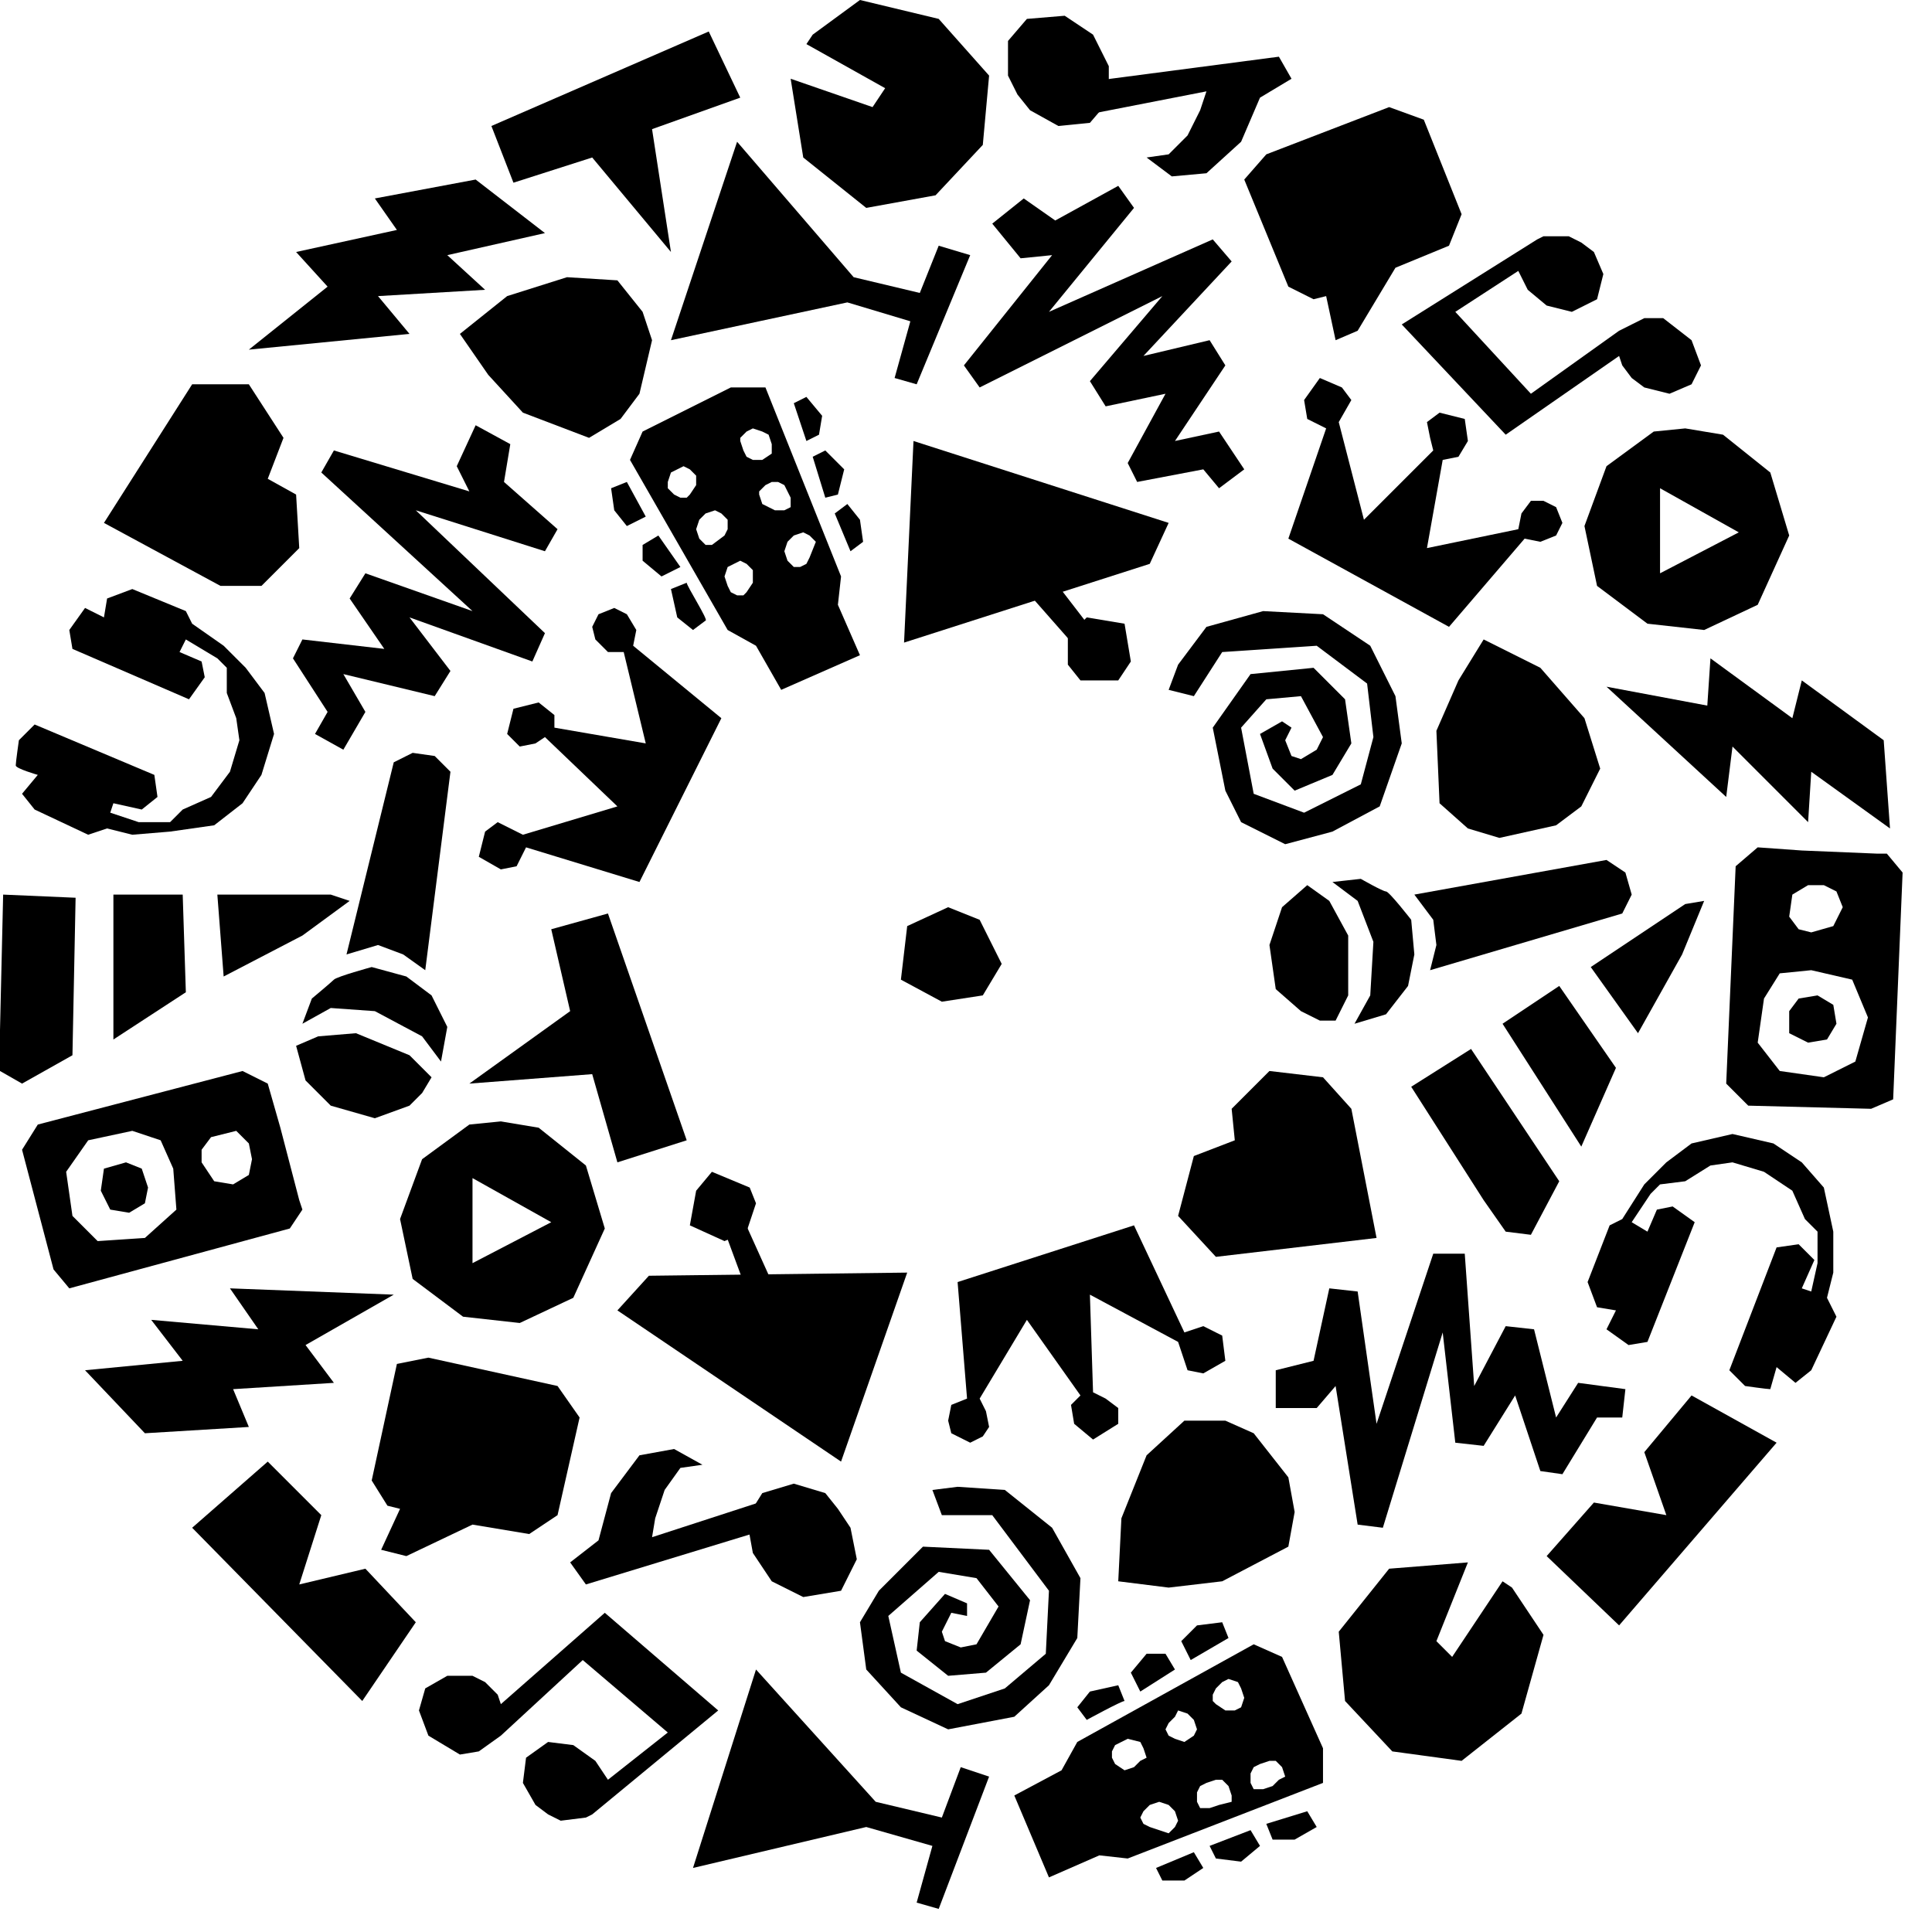 <?xml version="1.0" encoding="UTF-8" standalone="no"?><!DOCTYPE svg PUBLIC "-//W3C//DTD SVG 1.1//EN" "http://www.w3.org/Graphics/SVG/1.1/DTD/svg11.dtd"><svg width="100%" height="100%" viewBox="0 0 46 46" version="1.1" xmlns="http://www.w3.org/2000/svg" xmlns:xlink="http://www.w3.org/1999/xlink" xml:space="preserve" xmlns:serif="http://www.serif.com/" style="fill-rule:evenodd;clip-rule:evenodd;stroke-linejoin:round;stroke-miterlimit:2;"><g><path d="M21.6,22.05l-0.15,1.275l0.975,0.525l0.975,-0.15l0.45,-0.75l-0.525,-1.05l-0.75,-0.3l-0.975,0.45Z" style="fill-rule:nonzero;"/><path d="M29.4,27.15l-0.975,0.375l-0.375,1.425l0.9,0.975l3.825,-0.45l-0.6,-3.075l-0.675,-0.75l-1.275,-0.15l-0.9,0.9l0.075,0.75Z" style="fill-rule:nonzero;"/><path d="M20.475,0l-1.125,0.825l-0.15,0.225l1.875,1.05l-0.3,0.45l-1.95,-0.675l0.3,1.875l1.5,1.2l1.65,-0.3l1.125,-1.2l0.15,-1.65l-1.2,-1.35l-1.875,-0.45Z" style="fill-rule:nonzero;"/><path d="M15.975,8.1l4.2,-0.9l1.5,0.45l-0.375,1.35l0.525,0.15l1.275,-3.075l-0.75,-0.225l-0.45,1.125l-1.575,-0.375l-2.775,-3.225l-1.575,4.725Z" style="fill-rule:nonzero;"/><path d="M30.675,12.825l0.9,-2.625l-0.45,-0.225l-0.075,-0.45l0.375,-0.525l0.525,0.225l0.225,0.3l-0.3,0.525l0.6,2.325l1.65,-1.65l-0.075,-0.3l-0.075,-0.375l0.3,-0.225l0.6,0.15l0.075,0.525l-0.225,0.375l-0.375,0.075l-0.375,2.1l2.175,-0.45l0.075,-0.375l0.225,-0.3l0.3,0l0.3,0.15l0.15,0.375l-0.15,0.3l-0.375,0.15l-0.375,-0.075l-1.8,2.1l-3.825,-2.1Z" style="fill-rule:nonzero;"/><path d="M15.225,21l-2.7,-0.825l-0.225,0.45l-0.375,0.075l-0.525,-0.3l0.15,-0.6l0.3,-0.225l0.6,0.3l2.25,-0.675l-1.725,-1.65l-0.225,0.15l-0.375,0.075l-0.3,-0.3l0.15,-0.6l0.6,-0.15l0.375,0.3l0,0.3l2.175,0.375l-0.525,-2.175l-0.375,0l-0.3,-0.3l-0.075,-0.3l0.15,-0.3l0.375,-0.15l0.3,0.15l0.225,0.375l-0.075,0.375l2.1,1.725l-1.95,3.9Z" style="fill-rule:nonzero;"/><path d="M29.625,4.275l1.05,2.55l0.6,0.3l0.3,-0.075l0.225,1.05l0.525,-0.225l0.9,-1.5l1.275,-0.525l0.3,-0.75l-0.9,-2.25l-0.825,-0.3l-2.925,1.125l-0.525,0.6Z" style="fill-rule:nonzero;"/><path d="M11.7,3l0.525,1.35l1.875,-0.6l1.875,2.25l-0.45,-2.925l2.1,-0.75l-0.75,-1.575l-5.175,2.25Z" style="fill-rule:nonzero;"/><path d="M44.85,17.625l0.15,2.1l-1.875,-1.35l-0.075,1.2l-1.8,-1.8l-0.15,1.2l-2.85,-2.625l2.4,0.45l0.075,-1.125l1.95,1.425l0.225,-0.9l1.95,1.425Z" style="fill-rule:nonzero;"/><g><path d="M25.425,15.825l0,-0.675l0.45,-0.45l0.9,0.15l0.15,0.9l-0.3,0.45l-0.9,0" style="fill-rule:nonzero;"/><path d="M27.825,12.45l-6.075,-1.95l-0.225,4.8l5.85,-1.875l0.45,-0.975Z" style="fill-rule:nonzero;"/><path d="M24.45,13.05c0.075,0 1.725,2.175 1.725,2.175l-0.525,0.225l-1.65,-1.875l0.45,-0.525Z" style="fill-rule:nonzero;"/></g><g><path d="M34.05,23.1l0.15,-0.6l-0.075,-0.6l-0.45,-0.6l4.575,-0.825l0.45,0.3l0.15,0.525l-0.225,0.45l-4.575,1.35Z" style="fill-rule:nonzero;"/><path d="M32.25,24.375l0.375,-0.675l0.075,-1.275l-0.375,-0.975l-0.6,-0.45l0.675,-0.075c0,0 0.525,0.3 0.6,0.3c0.075,0 0.6,0.675 0.6,0.675l0.075,0.825l-0.15,0.75l-0.525,0.675l-0.75,0.225Z" style="fill-rule:nonzero;"/><path d="M31.8,24.3l0.3,-0.6l0,-1.425l-0.45,-0.825l-0.525,-0.375l-0.6,0.525l-0.3,0.9l0.15,1.05l0.6,0.525l0.45,0.225l0.375,0Z" style="fill-rule:nonzero;"/></g><path d="M42.15,11.25l-1.125,-0.9l-0.9,-0.15l-0.75,0.075l-1.125,0.825l-0.525,1.425l0.3,1.425l1.2,0.9l1.35,0.15l1.275,-0.6l0.75,-1.65l-0.45,-1.5Zm-0.75,1.425l-1.875,0.975l0,-2.025l1.875,1.05Z" style="fill-rule:nonzero;"/><path d="M33.375,7.725l2.475,2.625l2.7,-1.875l0.075,0.225l0.225,0.3l0.3,0.225l0.6,0.15l0.525,-0.225l0.225,-0.45l-0.225,-0.6l-0.675,-0.525l-0.45,0l-0.6,0.3l-2.1,1.5l-1.8,-1.95l1.5,-0.975l0.225,0.45l0.45,0.375l0.6,0.15l0.6,-0.3l0.15,-0.6l-0.225,-0.525l-0.3,-0.225l-0.3,-0.15l-0.6,0l-0.15,0.075l-3.225,2.025Z" style="fill-rule:nonzero;"/><path d="M39.225,29.325l0.225,-0.525l0.375,-0.075l0.525,0.375l-1.125,2.85l-0.45,0.075l-0.525,-0.375l0.225,-0.45l-0.45,-0.075l-0.225,-0.6l0.525,-1.35l0.3,-0.15l0.525,-0.825l0.525,-0.525l0.6,-0.45l0.975,-0.225l0.975,0.225l0.675,0.45l0.525,0.6l0.225,1.05l0,0.975l-0.15,0.6l0.225,0.45l-0.6,1.275l-0.375,0.3l-0.45,-0.375l-0.15,0.525c-0.075,0 -0.6,-0.075 -0.6,-0.075l-0.375,-0.375l1.125,-2.925l0.525,-0.075l0.375,0.375l-0.3,0.675l0.225,0.075l0.15,-0.675l0,-0.75l-0.3,-0.3l-0.3,-0.675l-0.675,-0.45l-0.75,-0.225l-0.525,0.075l-0.6,0.375l-0.6,0.075l-0.225,0.225l-0.45,0.675l0.375,0.225Z" style="fill-rule:nonzero;"/><path d="M36.825,37.05l1.125,-1.275l1.725,0.3l-0.525,-1.5l1.125,-1.35l2.025,1.125l-3.75,4.35l-1.725,-1.65Z" style="fill-rule:nonzero;"/><g><path d="M40.575,21.45l-0.525,1.275l-1.05,1.875l-1.125,-1.575l2.25,-1.5l0.45,-0.075Z" style="fill-rule:nonzero;"/><path d="M37.125,23.475l-1.35,0.9l1.875,2.925l0.825,-1.875l-1.35,-1.95Z" style="fill-rule:nonzero;"/><path d="M35.025,24.975l2.1,3.15l-0.675,1.275l-0.6,-0.075l-0.525,-0.75l-1.725,-2.7l1.425,-0.9Z" style="fill-rule:nonzero;"/></g><path d="M29.025,11.625l-0.375,-0.45l-1.575,0.3l-0.225,-0.45l0.9,-1.65l-1.425,0.3l-0.375,-0.6l1.725,-2.025l-4.35,2.175l-0.375,-0.525l2.1,-2.625l-0.75,0.075l-0.675,-0.825l0.75,-0.6l0.75,0.525l1.5,-0.825l0.375,0.525l-2.025,2.475l3.9,-1.725l0.45,0.525l-2.1,2.25l1.575,-0.375l0.375,0.6l-1.2,1.8l1.05,-0.225l0.6,0.9l-0.6,0.45Z" style="fill-rule:nonzero;"/><path d="M7.5,17.475l0.3,-0.525l-0.825,-1.275l0.225,-0.45l1.95,0.225l-0.825,-1.2l0.375,-0.6l2.55,0.9l-3.6,-3.3l0.3,-0.525l3.225,0.975l-0.3,-0.6l0.45,-0.975l0.825,0.45l-0.15,0.9l1.275,1.125l-0.3,0.525l-3.075,-0.975l3.075,2.925l-0.3,0.675l-2.925,-1.05l0.975,1.275l-0.375,0.6l-2.175,-0.525l0.525,0.9l-0.525,0.9l-0.675,-0.375Z" style="fill-rule:nonzero;"/><g><path d="M15.3,10.275l-0.3,0.675l2.325,4.05l0.675,0.375l0.6,1.05l1.875,-0.825l-0.525,-1.2l0.075,-0.675l-1.8,-4.5l-0.825,0l-2.1,1.05Zm0.6,1.35l0,-0.15l0.075,-0.225l0.15,-0.075l0.15,-0.075l0.15,0.075l0.15,0.15l0,0.225l-0.15,0.225l-0.075,0.075l-0.15,0l-0.15,-0.075l-0.15,-0.15Zm0.675,0.975l0.075,-0.225l0.15,-0.15l0.225,-0.075l0.15,0.075l0.15,0.15l0,0.225l-0.075,0.15l-0.3,0.225l-0.15,0l-0.15,-0.15l-0.075,-0.225Zm1.35,1.275l-0.15,0.225l-0.075,0.075l-0.15,0l-0.15,-0.075l-0.075,-0.15l-0.075,-0.225l0.075,-0.225l0.15,-0.075l0.15,-0.075l0.15,0.075l0.15,0.15l0,0.3Zm1.35,-0.6l-0.075,0.15l-0.15,0.075l-0.15,0l-0.15,-0.15l-0.075,-0.225l0.075,-0.225l0.15,-0.15l0.225,-0.075l0.15,0.075l0.15,0.15l-0.15,0.375Zm-0.45,-1.425l0,0.225l-0.15,0.075l-0.225,0l-0.15,-0.075l-0.15,-0.075l-0.075,-0.225l0,-0.075l0.15,-0.15l0.15,-0.075l0.15,0l0.15,0.075l0.15,0.3Zm-0.675,-1.575l0.15,0.075l0.075,0.225l0,0.225l-0.225,0.15l-0.225,0l-0.15,-0.075l-0.075,-0.15l-0.075,-0.225l0,-0.075l0.15,-0.15l0.15,-0.075l0.225,0.075Z" style="fill-rule:nonzero;"/><path d="M19.575,9.9l-0.375,-0.45l-0.3,0.15l0.3,0.9l0.3,-0.15l0.075,-0.45Z" style="fill-rule:nonzero;"/><path d="M19.35,10.875l0.3,0.975l0.3,-0.075l0.15,-0.6l-0.45,-0.45l-0.3,0.15Z" style="fill-rule:nonzero;"/><path d="M19.875,12.225l0.375,0.9l0.3,-0.225l-0.075,-0.525l-0.3,-0.375l-0.3,0.225Z" style="fill-rule:nonzero;"/><path d="M16.35,13.875l-0.375,0.15l0.15,0.675l0.375,0.3l0.3,-0.225c0.075,0 -0.45,-0.825 -0.45,-0.9Z" style="fill-rule:nonzero;"/><path d="M16.2,13.5l-0.525,-0.75l-0.375,0.225l0,0.375l0.45,0.375l0.45,-0.225Z" style="fill-rule:nonzero;"/><path d="M15.375,12.3l-0.45,-0.825l-0.375,0.15l0.075,0.525l0.3,0.375l0.45,-0.225Z" style="fill-rule:nonzero;"/></g><path d="M28.725,14.925l1.35,-0.375l1.425,0.075l1.125,0.75l0.6,1.2l0.15,1.125l-0.525,1.5l-1.125,0.6l-1.125,0.3l-1.05,-0.525l-0.375,-0.75l-0.3,-1.5l0.9,-1.275l1.5,-0.15l0.75,0.75l0.15,1.05l-0.45,0.75l-0.9,0.375l-0.525,-0.525l-0.3,-0.825l0.525,-0.3l0.225,0.15l-0.15,0.3l0.15,0.375l0.225,0.075l0.375,-0.225l0.15,-0.3l-0.525,-0.975l-0.825,0.075l-0.6,0.675l0.3,1.575l1.2,0.45l1.35,-0.675l0.3,-1.125l-0.15,-1.275l-1.2,-0.9l-2.25,0.15l-0.675,1.05l-0.6,-0.15l0.225,-0.6l0.675,-0.9Z" style="fill-rule:nonzero;"/><path d="M35.325,15.225l1.35,0.675l1.05,1.2l0.375,1.2l-0.45,0.9l-0.6,0.45l-1.35,0.3l-0.75,-0.225l-0.675,-0.6l-0.075,-1.725l0.525,-1.2l0.6,-0.975Z" style="fill-rule:nonzero;"/><path d="M10.95,7.95l1.125,-0.9l1.425,-0.45l1.2,0.075l0.6,0.75l0.225,0.675l-0.3,1.275l-0.45,0.6l-0.75,0.45l-1.575,-0.6l-0.825,-0.9l-0.675,-0.975Z" style="fill-rule:nonzero;"/><g><path d="M45.3,20.775l-0.375,-0.45l-0.225,0l-1.8,-0.075l-1.05,-0.075l-0.525,0.45l-0.225,5.175l0.525,0.525l2.925,0.075l0.525,-0.225l0.225,-5.4Zm-2.625,0.525l0.375,-0.225l0.375,0l0.3,0.15l0.15,0.375l-0.225,0.45l-0.525,0.15l-0.3,-0.075l-0.225,-0.3l0.075,-0.525Zm1.5,3.975l-0.75,0.375l-1.05,-0.15l-0.525,-0.675l0.15,-1.05l0.375,-0.6l0.75,-0.075l0.975,0.225l0.375,0.9l-0.3,1.05Z" style="fill-rule:nonzero;"/><path d="M43.275,23.7l-0.45,0.075l-0.225,0.3l0,0.525l0.45,0.225l0.45,-0.075l0.225,-0.375l-0.075,-0.45l-0.375,-0.225Z" style="fill-rule:nonzero;"/></g><g><path d="M20.4,37.125l-0.15,-0.75l-0.3,-0.45l-0.3,-0.375l-0.75,-0.225l-0.75,0.225l-0.375,0.6l0.15,0.825l0.45,0.675l0.75,0.375l0.9,-0.15l0.375,-0.75Z" style="fill-rule:nonzero;"/><path d="M18.375,36.375l-4.425,1.35l-0.375,-0.525l0.675,-0.525l0.3,-1.125l0.675,-0.9l0.825,-0.15l0.675,0.375l-0.525,0.075l-0.375,0.525l-0.225,0.675l-0.075,0.45l3,-0.975l-0.15,0.75Z" style="fill-rule:nonzero;"/></g><g><path d="M24,0.975l0,0.825l0.225,0.45l0.3,0.375l0.675,0.375l0.75,-0.075l0.45,-0.525l0,-0.825l-0.375,-0.75l-0.675,-0.45l-0.9,0.075l-0.45,0.525Z" style="fill-rule:nonzero;"/><path d="M25.875,1.95l4.575,-0.6l0.3,0.525l-0.75,0.45l-0.45,1.05l-0.825,0.75l-0.825,0.075l-0.6,-0.45l0.525,-0.075l0.45,-0.45l0.3,-0.6l0.15,-0.45l-3.075,0.6l0.225,-0.825Z" style="fill-rule:nonzero;"/></g><path d="M6.375,11.4l0.375,-0.975l-0.825,-1.275l-1.35,0l-2.1,3.3l2.775,1.5l0.975,0l0.9,-0.9l-0.075,-1.275l-0.675,-0.375Z" style="fill-rule:nonzero;"/><path d="M36.75,38.925l-0.75,-1.125l-0.225,-0.15l-1.2,1.8l-0.375,-0.375l0.75,-1.875l-1.875,0.15l-1.2,1.5l0.15,1.65l1.125,1.2l1.65,0.225l1.425,-1.125l0.525,-1.875Z" style="fill-rule:nonzero;"/><path d="M16.5,44.475l4.125,-0.975l1.575,0.45l-0.375,1.35l0.525,0.15l1.2,-3.15l-0.675,-0.225l-0.45,1.2l-1.575,-0.375l-2.85,-3.15l-1.5,4.725Z" style="fill-rule:nonzero;"/><path d="M27,29.175l1.2,2.55l0.45,-0.15l0.45,0.225l0.075,0.6l-0.525,0.3l-0.375,-0.075l-0.225,-0.675l-2.1,-1.125l0.075,2.325l0.3,0.15l0.3,0.225l0,0.375l-0.6,0.375l-0.45,-0.375l-0.075,-0.45l0.225,-0.225l-1.275,-1.8l-1.125,1.875l0.15,0.3l0.075,0.375l-0.15,0.225l-0.3,0.15l-0.45,-0.225l-0.075,-0.3l0.075,-0.375l0.375,-0.15l-0.225,-2.775l4.2,-1.35Z" style="fill-rule:nonzero;"/><path d="M9.45,32.475l-0.6,2.775l0.375,0.6l0.3,0.075l-0.45,0.975l0.6,0.15l1.575,-0.75l1.35,0.225l0.675,-0.45l0.525,-2.325l-0.525,-0.75l-3.075,-0.675l-0.75,0.15Z" style="fill-rule:nonzero;"/><path d="M14.475,21.75l-1.35,0.375l0.45,1.95l-2.4,1.725l2.925,-0.225l0.6,2.1l1.65,-0.525l-1.875,-5.4Z" style="fill-rule:nonzero;"/><path d="M3.45,34.125l-1.425,-1.5l2.325,-0.225l-0.75,-0.975l2.55,0.225l-0.675,-0.975l3.9,0.15l-2.1,1.2l0.675,0.9l-2.4,0.15l0.375,0.9l-2.475,0.15Z" style="fill-rule:nonzero;"/><path d="M11.325,4.275l1.65,1.275l-2.325,0.525l0.9,0.825l-2.55,0.15l0.75,0.9l-3.825,0.375l1.875,-1.5l-0.75,-0.825l2.4,-0.525l-0.525,-0.75l2.4,-0.45Z" style="fill-rule:nonzero;"/><g><path d="M18,28.65l-0.225,0.675l-0.525,0.225l-0.825,-0.375l0.15,-0.825l0.375,-0.45l0.9,0.375" style="fill-rule:nonzero;"/><path d="M14.7,31.2l5.325,3.6l1.575,-4.5l-6.15,0.075l-0.75,0.825Z" style="fill-rule:nonzero;"/><path d="M18.15,31.65c-0.075,-0.075 -0.975,-2.55 -0.975,-2.55l0.525,-0.075l1.05,2.325l-0.6,0.3Z" style="fill-rule:nonzero;"/></g><g><path d="M10.125,23.1l-0.525,-0.375l-0.6,-0.225l-0.75,0.225l1.125,-4.575l0.45,-0.225l0.525,0.075l0.375,0.375l-0.6,4.725Z" style="fill-rule:nonzero;"/><path d="M10.5,25.275l-0.45,-0.6l-1.125,-0.6l-1.05,-0.075l-0.675,0.375l0.225,-0.6c0,0 0.45,-0.375 0.525,-0.45c0.075,-0.075 0.9,-0.3 0.9,-0.3l0.825,0.225l0.6,0.45l0.375,0.75l-0.15,0.825Z" style="fill-rule:nonzero;"/><path d="M10.275,25.65l-0.525,-0.525l-1.275,-0.525l-0.9,0.075l-0.525,0.225l0.225,0.825l0.6,0.6l1.05,0.3l0.825,-0.3l0.3,-0.3l0.225,-0.375Z" style="fill-rule:nonzero;"/></g><path d="M13.95,27.75l-1.125,-0.9l-0.9,-0.15l-0.75,0.075l-1.125,0.825l-0.525,1.425l0.3,1.425l1.2,0.9l1.35,0.15l1.275,-0.6l0.75,-1.65l-0.45,-1.5Zm-0.825,1.35l-1.875,0.975l0,-2.025l1.875,1.05Z" style="fill-rule:nonzero;"/><path d="M17.1,40.725l-2.7,-2.325l-2.475,2.175l-0.075,-0.225l-0.3,-0.3l-0.3,-0.15l-0.6,0l-0.525,0.3l-0.15,0.525l0.225,0.6l0.75,0.45l0.45,-0.075l0.525,-0.375l1.95,-1.8l2.025,1.725l-1.425,1.125l-0.3,-0.45l-0.525,-0.375l-0.6,-0.075l-0.525,0.375l-0.075,0.6l0.3,0.525l0.3,0.225l0.3,0.15l0.6,-0.075l0.15,-0.075l3,-2.475Z" style="fill-rule:nonzero;"/><path d="M4.275,15.525l0.525,0.225l0.075,0.375l-0.375,0.525l-2.775,-1.2l-0.075,-0.45l0.375,-0.525l0.45,0.225l0.075,-0.45l0.6,-0.225l1.275,0.525l0.15,0.3l0.75,0.525l0.525,0.525l0.45,0.6l0.225,0.975l-0.3,0.975l-0.45,0.675l-0.675,0.525l-1.05,0.15l-0.9,0.075l-0.6,-0.15l-0.45,0.15l-1.275,-0.6l-0.3,-0.375l0.375,-0.45c0,0 -0.525,-0.15 -0.525,-0.225c0,-0.075 0.075,-0.6 0.075,-0.6l0.375,-0.375l2.85,1.2l0.075,0.525l-0.375,0.3l-0.675,-0.15l-0.075,0.225l0.675,0.225l0.75,0l0.3,-0.3l0.675,-0.3l0.45,-0.6l0.225,-0.75l-0.075,-0.525l-0.225,-0.6l0,-0.6l-0.225,-0.225l-0.75,-0.45l-0.15,0.3Z" style="fill-rule:nonzero;"/><path d="M6.375,34.8l1.275,1.275l-0.525,1.65l1.575,-0.375l1.2,1.275l-1.275,1.875l-4.05,-4.125l1.8,-1.575Z" style="fill-rule:nonzero;"/><g><path d="M8.325,21.45l-1.125,0.825l-1.875,0.975l-0.15,-1.95l2.7,0l0.45,0.15Z" style="fill-rule:nonzero;"/><path d="M4.35,21.3l-1.65,0l0,3.45l1.725,-1.125l-0.075,-2.325Z" style="fill-rule:nonzero;"/><path d="M1.8,21.375l-0.075,3.75l-1.2,0.675l-0.525,-0.3l0,-0.975l0.075,-3.225l1.725,0.075Z" style="fill-rule:nonzero;"/></g><path d="M38.625,33.75l-0.6,0l-0.825,1.35l-0.525,-0.075l-0.6,-1.8l-0.75,1.2l-0.675,-0.075l-0.3,-2.625l-1.425,4.65l-0.6,-0.075l-0.525,-3.3l-0.45,0.525l-0.975,0l0,-0.9l0.9,-0.225l0.375,-1.725l0.675,0.075l0.45,3.15l1.35,-4.05l0.75,0l0.225,3.15l0.75,-1.425l0.675,0.075l0.525,2.1l0.525,-0.825l1.125,0.15l-0.075,0.675Z" style="fill-rule:nonzero;"/><g><path d="M30.525,39.45l-0.675,-0.3l-4.2,2.325l-0.375,0.675l-1.125,0.6l0.825,1.95l1.2,-0.525l0.675,0.075l4.65,-1.8l0,-0.825l-0.975,-2.175Zm-1.425,0.6l0.15,-0.075l0.225,0.075l0.075,0.15l0.075,0.225l-0.075,0.225l-0.15,0.075l-0.225,0l-0.225,-0.15l-0.075,-0.075l0,-0.15l0.075,-0.15l0.15,-0.15Zm-1.05,0.675l0.225,0.075l0.15,0.15l0.075,0.225l-0.075,0.15l-0.225,0.15l-0.225,-0.075l-0.15,-0.075l-0.075,-0.15l0.075,-0.15l0.15,-0.15l0.075,-0.15Zm-1.275,1.425l-0.225,-0.15l-0.075,-0.15l0,-0.15l0.075,-0.15l0.15,-0.075l0.15,-0.075l0.3,0.075l0.075,0.15l0.075,0.225l-0.15,0.075l-0.15,0.15l-0.225,0.075Zm0.6,1.35l-0.15,-0.075l-0.075,-0.15l0.075,-0.15l0.15,-0.15l0.225,-0.075l0.225,0.075l0.15,0.15l0.075,0.225l-0.075,0.15l-0.15,0.15l-0.45,-0.15Zm1.425,-0.45l-0.225,0l-0.075,-0.15l0,-0.225l0.075,-0.15l0.15,-0.075l0.225,-0.075l0.15,0l0.15,0.15l0.075,0.225l0,0.15l-0.3,0.075l-0.225,0.075Zm1.65,-0.675l-0.15,0.15l-0.225,0.075l-0.225,0l-0.075,-0.15l0,-0.225l0.075,-0.15l0.15,-0.075l0.225,-0.075l0.15,0l0.15,0.15l0.075,0.225l-0.15,0.075Z" style="fill-rule:nonzero;"/><path d="M30.825,43.8l0.525,-0.3l-0.225,-0.375l-0.975,0.3l0.15,0.375l0.525,0Z" style="fill-rule:nonzero;"/><path d="M29.775,43.575l-0.975,0.375l0.15,0.3l0.6,0.075l0.45,-0.375l-0.225,-0.375Z" style="fill-rule:nonzero;"/><path d="M28.425,44.1l-0.9,0.375l0.15,0.3l0.525,0l0.45,-0.3l-0.225,-0.375Z" style="fill-rule:nonzero;"/><path d="M26.775,40.5l-0.15,-0.375l-0.675,0.15l-0.3,0.375l0.225,0.3c0,0 0.825,-0.45 0.9,-0.45Z" style="fill-rule:nonzero;"/><path d="M27.15,40.275l0.825,-0.525l-0.225,-0.375l-0.45,0l-0.375,0.45l0.225,0.45Z" style="fill-rule:nonzero;"/><path d="M28.35,39.525l0.9,-0.525l-0.15,-0.375l-0.6,0.075l-0.375,0.375l0.225,0.45Z" style="fill-rule:nonzero;"/></g><path d="M23.925,35.475l1.125,0.9l0.675,1.2l-0.075,1.425l-0.675,1.125l-0.825,0.75l-1.575,0.3l-1.125,-0.525l-0.825,-0.9l-0.15,-1.125l0.45,-0.75l1.05,-1.05l1.575,0.075l0.975,1.2l-0.225,1.05l-0.825,0.675l-0.9,0.075l-0.75,-0.6l0.075,-0.675l0.6,-0.675l0.525,0.225l0,0.3l-0.375,-0.075l-0.225,0.45l0.075,0.225l0.375,0.15l0.375,-0.075l0.525,-0.9l-0.525,-0.675l-0.9,-0.15l-1.2,1.05l0.3,1.35l1.35,0.75l1.125,-0.375l0.975,-0.825l0.075,-1.5l-1.35,-1.8l-1.2,0l-0.225,-0.6l0.6,-0.075l1.125,0.075Z" style="fill-rule:nonzero;"/><path d="M26.625,37.65l0.075,-1.5l0.6,-1.5l0.9,-0.825l0.975,0l0.675,0.3l0.825,1.05l0.15,0.825l-0.15,0.825l-1.575,0.825l-1.275,0.15l-1.2,-0.15Z" style="fill-rule:nonzero;"/><g><path d="M6.9,29.25l0.3,-0.45l-0.075,-0.225l-0.45,-1.725l-0.3,-1.05l-0.6,-0.3l-4.875,1.275l-0.375,0.6l0.75,2.85l0.375,0.45l5.25,-1.425Zm-1.275,-2.325l0.3,0.3l0.075,0.375l-0.075,0.375l-0.375,0.225l-0.45,-0.075l-0.3,-0.45l0,-0.3l0.225,-0.3l0.6,-0.15Zm-3.3,2.625l-0.6,-0.6l-0.15,-1.05l0.525,-0.75l1.05,-0.225l0.675,0.225l0.3,0.675l0.075,0.975l-0.75,0.675l-1.125,0.075Z" style="fill-rule:nonzero;"/><path d="M3.525,28.275l-0.15,-0.45l-0.375,-0.15l-0.525,0.15l-0.075,0.525l0.225,0.45l0.45,0.075l0.375,-0.225l0.075,-0.375Z" style="fill-rule:nonzero;"/></g></g></svg>